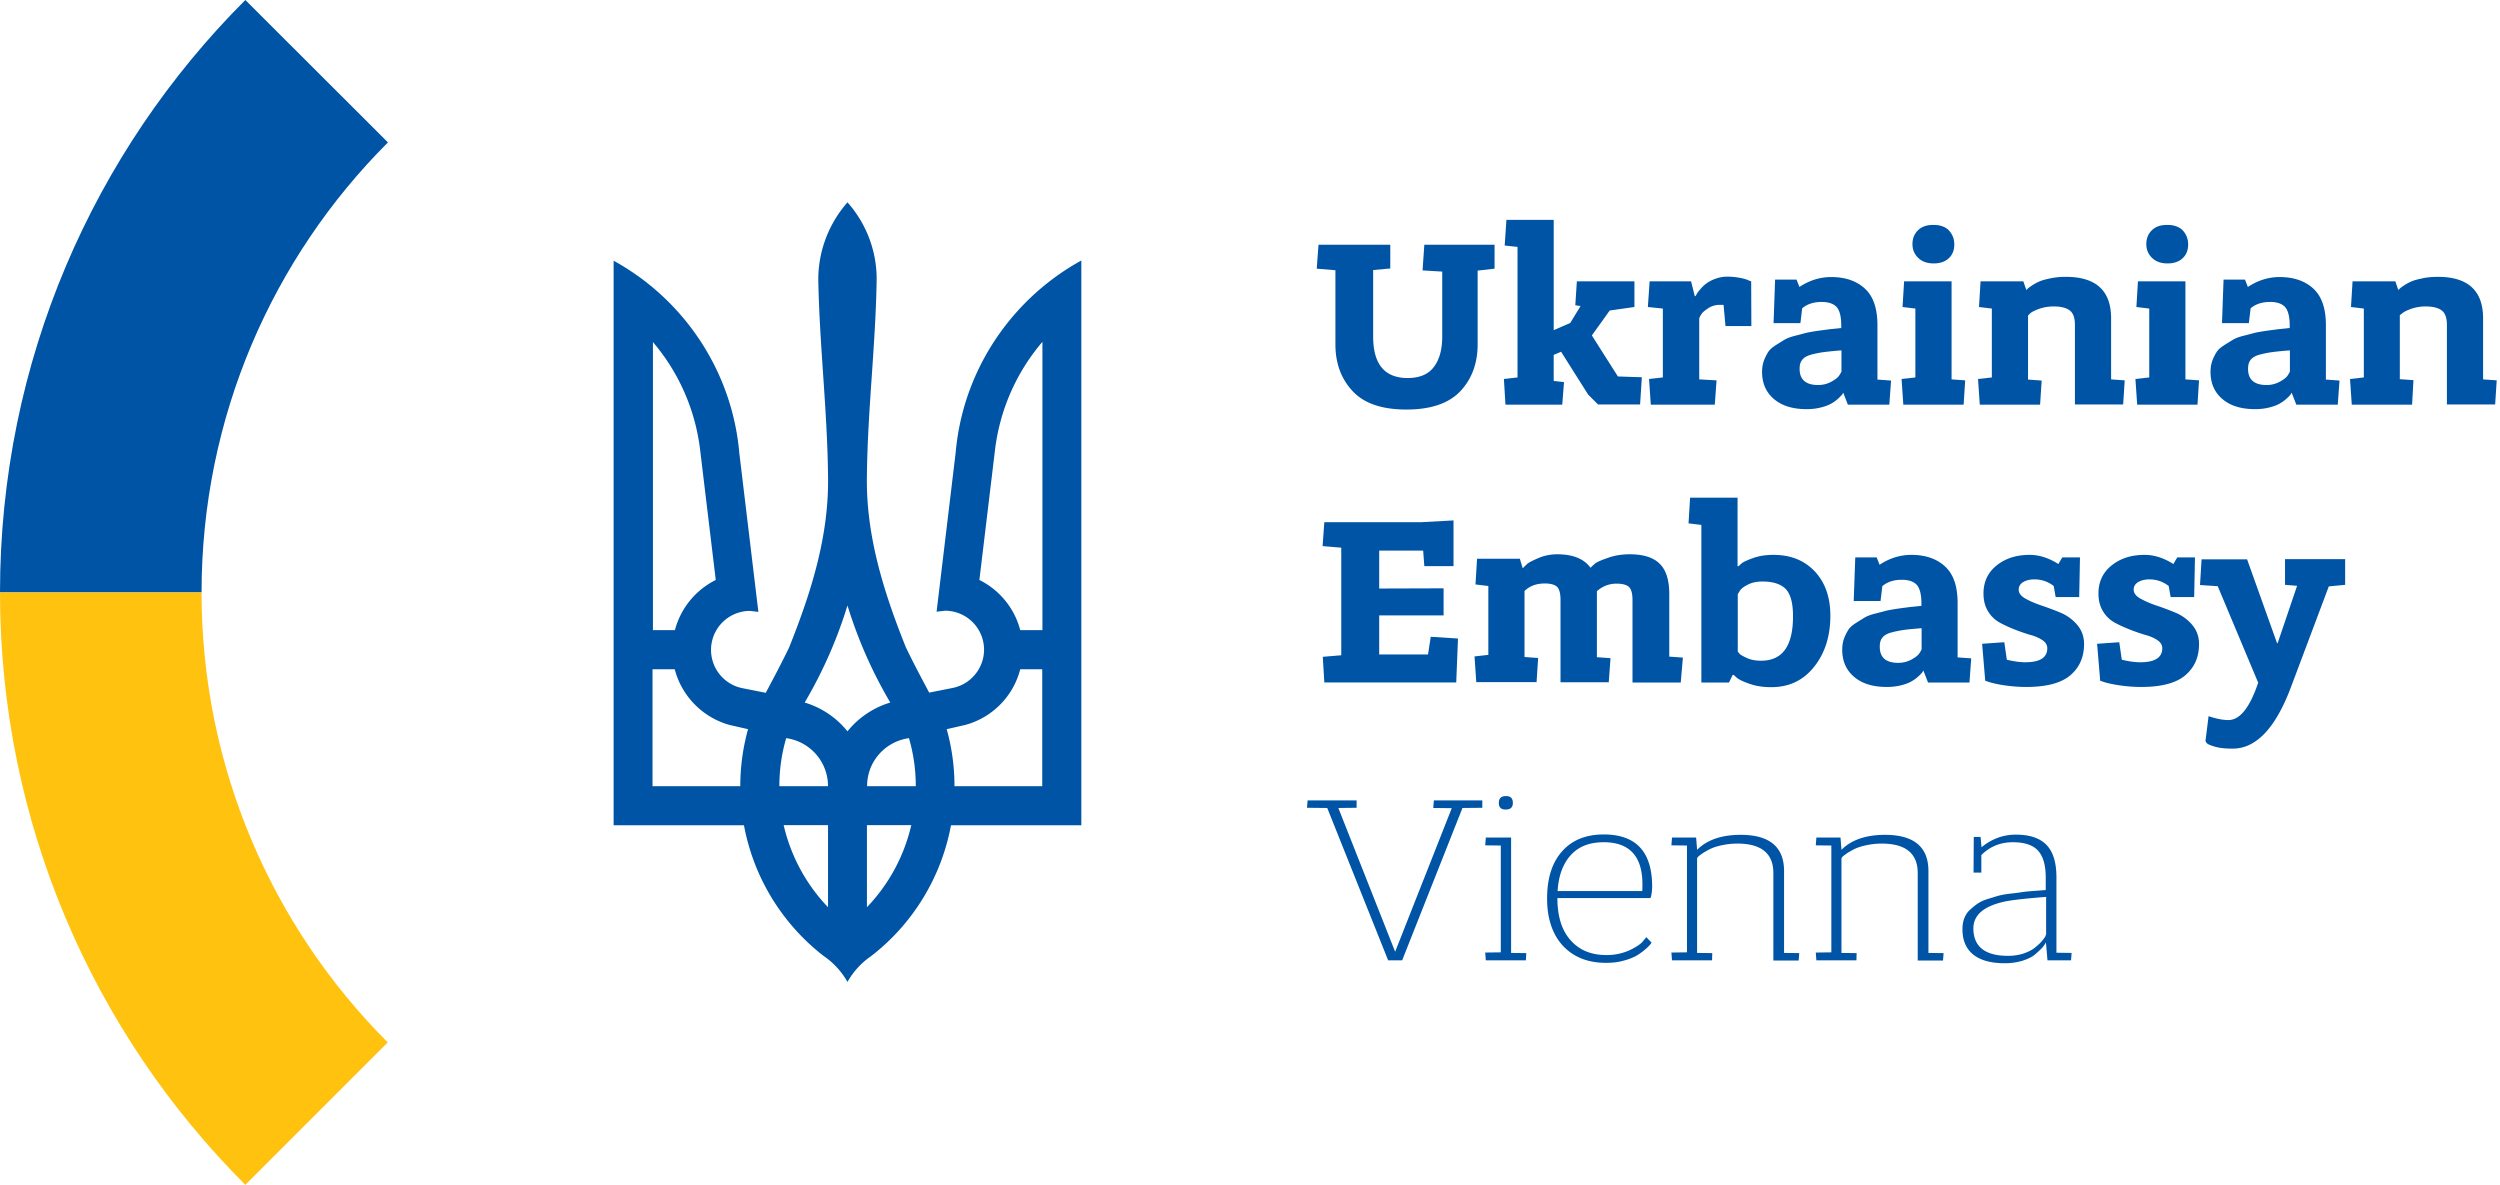 <svg width="211" height="100" viewBox="0 0 211 100" fill="none" xmlns="http://www.w3.org/2000/svg"><path d="M32.735 12.013l.007.007c-9.72 9.72-15.73 23.152-15.73 37.98H0C0 30.476 7.915 12.791 20.706 0c4.3 4.284 6.19 6.173 12.03 12.013z" fill="#0054A6"/><path fill-rule="evenodd" clip-rule="evenodd" d="M69.064 23.596c0-2.496.936-4.778 2.463-6.519a9.738 9.738 0 0 1 2.463 6.503c-.04 2.704-.225 5.409-.409 8.114-.19 2.78-.379 5.56-.412 8.339-.115 5.107 1.412 9.918 3.284 14.597.624 1.298 1.297 2.562 1.97 3.826l1.987-.394c1.774-.36 2.94-2.101 2.579-3.875a3.296 3.296 0 0 0-3.219-2.643l-.722.082 1.609-13.416c.525-5.977 3.612-11.215 8.144-14.63a20.358 20.358 0 0 1 2.463-1.593v47.668H80.263A18.135 18.135 0 0 1 73.53 80.69a6.55 6.55 0 0 0-2.003 2.184 6.55 6.55 0 0 0-2.003-2.184 18.135 18.135 0 0 1-6.733-11.035H51.79V22.003a21.712 21.712 0 0 1 2.463 1.593c4.532 3.416 7.619 8.654 8.144 14.63l1.61 13.416-.723-.082a3.293 3.293 0 0 0-.64 6.519l1.987.394v-.001c.673-1.264 1.346-2.528 1.97-3.825 1.872-4.68 3.399-9.491 3.284-14.598-.034-2.82-.224-5.64-.414-8.461-.18-2.664-.36-5.328-.407-7.992zM55.107 28.87v24.315h1.855a6.62 6.62 0 0 1 3.448-4.236l-1.33-11.067a17.166 17.166 0 0 0-3.973-9.012zM87.98 53.185V28.851a17.222 17.222 0 0 0-3.99 9.03L82.66 48.95a6.572 6.572 0 0 1 3.448 4.236h1.872zm-12.84 6.109a38.128 38.128 0 0 1-3.613-8.194 38.128 38.128 0 0 1-3.612 8.194 7.352 7.352 0 0 1 3.612 2.43 7.352 7.352 0 0 1 3.613-2.43zm-18.194-2.808h-1.872v9.869h7.406c0-1.659.23-3.284.656-4.812l-1.576-.36a6.628 6.628 0 0 1-4.614-4.697zm31.018 0h-1.856a6.565 6.565 0 0 1-4.63 4.696l-1.576.361c.426 1.528.656 3.137.656 4.812h7.406v-9.869zm-18.079 9.869a4.092 4.092 0 0 0-3.53-4.056 14.325 14.325 0 0 0-.575 4.056h4.105zm7.406 0a14.41 14.41 0 0 0-.575-4.056c-2.003.279-3.547 1.987-3.53 4.056h4.105zm-7.406 3.284h-3.744a14.812 14.812 0 0 0 3.744 6.93v-6.93zm7.028 0h-3.744v6.93a14.825 14.825 0 0 0 3.744-6.93z" fill="#0054A6"/><path d="M115.895 22.791l1.428-.13h.017v-2.004h-6.059l-.148 2.02 1.576.13v6.257c0 1.61.493 2.923 1.462 3.957.969 1.035 2.479 1.544 4.532 1.544 2.069 0 3.579-.526 4.548-1.544.969-1.034 1.462-2.348 1.462-3.973V22.84l1.428-.165v-2.02h-5.928l-.147 2.168 1.658.099v5.484c0 1.084-.23 1.938-.706 2.562-.46.624-1.199.936-2.217.936-1.937 0-2.906-1.166-2.906-3.498v-5.616zM131.855 34.154h-4.794l-.132-2.167 1.15-.131V20.837l-1.084-.114.148-2.168h3.99v9.31l1.396-.607.87-1.429-.443-.066.131-2.02h4.86v2.168l-2.085.296-1.511 2.102 2.201 3.464 2.019.066-.147 2.299h-3.547l-.838-.837-2.282-3.613-.624.263v2.2l.87.099-.148 1.904zM139.327 34.154h5.402l.148-2.052-1.462-.082v-5.14c.033-.115.099-.23.181-.361.082-.131.263-.296.558-.493a1.753 1.753 0 0 1 1.002-.295h.312l.164 1.79h2.184l-.016-3.777-.23-.082c-.148-.082-.394-.148-.739-.214a5.618 5.618 0 0 0-1.067-.098c-.345 0-.674.065-.986.18-.312.115-.574.247-.755.394-.197.132-.361.312-.525.493-.148.18-.247.312-.296.394-.033.082-.066.131-.099.18h-.065l-.312-1.247h-3.498l-.148 2.167 1.265.132v5.813l-1.166.13.148 2.168z" fill="#0054A6"/><path fill-rule="evenodd" clip-rule="evenodd" d="M151.954 27.274h-2.266l.131-3.678h1.807l.246.624c.837-.558 1.74-.837 2.676-.837 1.199 0 2.152.328 2.858.985s1.05 1.675 1.05 3.07v4.598l1.15.082-.148 2.036h-3.497l-.394-1.018c-.005.015-.012.03-.019.045l-.013.023a.158.158 0 0 1-.01.017l-.041.063c-.049.066-.147.18-.312.328a3.08 3.08 0 0 1-.574.427c-.214.132-.509.247-.887.345a4.867 4.867 0 0 1-1.232.148c-1.165 0-2.085-.28-2.758-.854-.673-.575-1.002-1.33-1.002-2.299 0-.328.049-.64.148-.92.099-.278.23-.525.361-.738.132-.214.345-.394.624-.575.217-.14.414-.26.591-.369l.148-.09c.214-.132.509-.247.903-.346.394-.098.706-.18.936-.246.23-.05.575-.115 1.035-.18.232-.035.432-.06.599-.081h.005l.256-.034.036-.005.015-.003.058-.009c.197-.016.525-.049.968-.098v-.214c0-.739-.131-1.248-.377-1.543-.263-.296-.69-.444-1.281-.444-.673 0-1.232.181-1.642.542l-.148 1.248zm1.494 5.222a2.3 2.3 0 0 0 1.117-.28c.328-.18.542-.344.64-.492.099-.131.164-.263.214-.361v-1.79a24.69 24.69 0 0 0-1.511.148 8.5 8.5 0 0 0-1.051.213c-.361.099-.607.247-.755.444-.148.18-.214.427-.214.722-.016.92.509 1.396 1.56 1.396z" fill="#0054A6"/><path d="M160.64 34.154h5.091l.131-2.052-1.149-.082v-8.276h-4.007l-.131 2.167 1.083.132v5.813l-1.165.13.147 2.168zM164.483 21.79c.312-.296.46-.673.46-1.166 0-.476-.165-.854-.46-1.182-.312-.312-.739-.46-1.314-.46-.558 0-.985.148-1.297.46-.312.312-.46.69-.46 1.166 0 .46.164.853.493 1.165.328.312.755.46 1.297.46.542 0 .969-.148 1.281-.443zM172.184 34.154h-5.09l-.148-2.167 1.166-.131v-5.813l-1.084-.132.131-2.167h3.613l.246.722h.017l.114-.115c.05-.049.165-.131.362-.262.197-.132.41-.247.64-.345.23-.099.558-.18.952-.263a6.252 6.252 0 0 1 1.265-.115c2.529 0 3.809 1.166 3.809 3.498v5.156l1.15.082-.132 2.036h-4.072v-6.716c0-.575-.131-.969-.41-1.199-.279-.23-.739-.36-1.396-.36-.394 0-.788.065-1.15.18-.361.131-.623.246-.788.377l-.213.214v5.402l1.149.082-.131 2.036zM180.378 34.154h5.09l.131-2.052-1.149-.082v-8.276h-4.007l-.131 2.167 1.084.132v5.813l-1.166.13.148 2.168zM184.22 21.79c.312-.296.46-.673.46-1.166a1.69 1.69 0 0 0-.46-1.182c-.312-.312-.739-.46-1.314-.46-.558 0-.985.148-1.297.46-.312.312-.46.69-.46 1.166 0 .46.165.853.493 1.165.328.312.755.46 1.297.46.542 0 .969-.148 1.281-.443z" fill="#0054A6"/><path fill-rule="evenodd" clip-rule="evenodd" d="M189.803 27.274h-2.266l.131-3.678h1.807l.246.624c.837-.558 1.74-.837 2.676-.837 1.199 0 2.151.328 2.858.985.706.657 1.05 1.675 1.05 3.07v4.598l1.15.082-.148 2.036h-3.497l-.395-1.018a.645.645 0 0 1-.082.148c-.049.066-.147.18-.312.328a3.08 3.08 0 0 1-.574.427c-.214.132-.509.247-.887.345a4.867 4.867 0 0 1-1.232.148c-1.165 0-2.085-.28-2.758-.854-.673-.575-1.002-1.33-1.002-2.299 0-.328.049-.64.148-.92.098-.278.23-.525.361-.738.132-.214.345-.394.624-.575.217-.14.414-.26.591-.369l.148-.09c.214-.132.509-.247.903-.346.394-.098.706-.18.936-.246.23-.05.575-.115 1.035-.18.232-.035.432-.06.599-.081h.001c.151-.02.275-.035.368-.05.197-.017.526-.05.969-.1v-.213c0-.739-.131-1.248-.377-1.543-.263-.296-.69-.444-1.281-.444-.673 0-1.232.181-1.642.542l-.148 1.248zm1.494 5.222a2.3 2.3 0 0 0 1.117-.28c.328-.18.542-.344.64-.492.099-.131.164-.263.214-.361v-1.79a24.69 24.69 0 0 0-1.511.148 8.5 8.5 0 0 0-1.051.213c-.361.099-.607.247-.755.444-.148.18-.214.427-.214.722-.016.92.509 1.396 1.56 1.396z" fill="#0054A6"/><path d="M198.489 34.154h5.091l.115-2.069-1.15-.082v-5.402l.23-.18c.164-.132.427-.247.788-.378a3.83 3.83 0 0 1 1.15-.18c.656 0 1.116.13 1.395.36.28.23.411.624.411 1.199v6.716h4.072l.132-2.036-1.15-.082v-5.156c0-2.332-1.281-3.498-3.809-3.498-.444 0-.871.033-1.265.115-.394.082-.722.164-.952.263-.23.098-.444.213-.641.345a2.948 2.948 0 0 0-.361.262l-.115.115h-.016l-.247-.722h-3.612l-.131 2.167 1.083.132v5.813l-1.165.13.147 2.168zM120.213 47.783l-.098-1.313h-3.711v3.202l5.435-.017v2.283h-5.435v3.3h4.121l.23-1.494 2.299.148-.148 3.71h-11.133l-.131-2.167 1.56-.131v-9.08l-1.576-.132.147-2.02h8.211l2.693-.148v3.86h-2.464zM137.783 57.603h4.072l.181-2.102-1.149-.082v-5.271c0-1.166-.263-2.036-.805-2.562-.542-.542-1.379-.804-2.529-.804-.673 0-1.297.098-1.872.312-.574.197-.936.36-1.083.492-.148.132-.263.23-.329.312h-.049c-.542-.739-1.478-1.116-2.791-1.116a4.03 4.03 0 0 0-1.61.328c-.492.214-.821.378-.952.509l-.03.03-.052.05-.028.027-.022.02-.002.003h-.001c-.073.07-.135.13-.177.182h-.049l-.23-.772h-3.613l-.131 2.168 1.084.131v5.813l-1.166.131.148 2.168h5.09l.131-2.036-1.149-.082v-5.567c.427-.427 1.002-.64 1.708-.64.492 0 .837.098 1.034.279.197.197.296.558.296 1.116v6.946h4.072l.148-2.036-1.15-.082V49.9a2.42 2.42 0 0 1 1.659-.64c.492 0 .854.099 1.051.28.197.196.295.558.295 1.116v6.946z" fill="#0054A6"/><path fill-rule="evenodd" clip-rule="evenodd" d="M145.928 57.603h-2.332v-13.3l-1.084-.132.132-2.168h4.006v5.78h.099c.042-.056.121-.125.226-.216l.053-.047c.131-.098.443-.246.952-.426.509-.181 1.068-.263 1.692-.263 1.461 0 2.61.46 3.497 1.396.87.936 1.314 2.167 1.314 3.743 0 1.725-.46 3.17-1.38 4.319-.919 1.15-2.118 1.708-3.612 1.708-.657 0-1.232-.082-1.773-.263-.526-.18-.887-.345-1.101-.509l-.295-.263h-.082l-.312.64zm2.824-8.523c-.476 0-.887.083-1.231.263-.362.18-.592.361-.69.542l-.164.263v4.844c.021.021.043.05.067.08.031.04.067.087.113.133.082.082.296.197.624.345.329.148.723.214 1.166.214 1.806 0 2.693-1.248 2.693-3.744 0-1.1-.197-1.856-.607-2.3-.395-.41-1.051-.64-1.971-.64zM156.453 50.722h2.266l.148-1.248c.411-.36.969-.541 1.642-.541.591 0 1.018.147 1.281.443.246.296.378.805.378 1.544v.213c-.444.05-.772.082-.969.098-.094.016-.218.032-.369.051a41.134 41.134 0 0 0-.6.08c-.46.067-.805.132-1.035.181-.229.066-.541.148-.936.247-.394.098-.689.213-.903.345l-.148.09-.004.003-.009.005c-.174.107-.366.225-.578.361-.279.181-.492.362-.624.575-.131.214-.262.46-.361.739-.098.28-.148.591-.148.92 0 .968.329 1.724 1.002 2.298.673.575 1.593.854 2.759.854.443 0 .854-.049 1.231-.147.378-.099.673-.214.887-.345a3.12 3.12 0 0 0 .575-.427c.164-.148.262-.263.312-.329.032-.049.065-.098.082-.147l.394 1.018h3.497l.148-2.037-1.149-.082v-4.597c0-1.396-.345-2.414-1.051-3.07-.706-.658-1.659-.986-2.857-.986-.936 0-1.839.279-2.677.837l-.246-.624h-1.806l-.132 3.678zm4.877 4.943c-.328.18-.706.28-1.117.28-1.05 0-1.576-.46-1.559-1.397 0-.295.065-.541.213-.722.148-.197.394-.345.755-.443a8.557 8.557 0 0 1 1.051-.214c.345-.05.854-.098 1.511-.148v1.79c-.049.099-.115.23-.214.361-.098.148-.312.312-.64.493z" fill="#0054A6"/><path d="M175.484 50.394h-1.986l-.165-.936a2.6 2.6 0 0 0-1.625-.558c-.394 0-.706.082-.953.23-.246.148-.377.361-.377.64 0 .296.197.542.574.755.378.214.838.411 1.38.592.525.18 1.067.377 1.609.607.542.23 1.002.575 1.379 1.018.378.444.575.985.575 1.61 0 1.116-.394 2.003-1.182 2.66-.789.656-2.036.968-3.711.968-.608 0-1.199-.049-1.774-.131a9.399 9.399 0 0 1-1.281-.263l-.394-.131-.262-3.12 1.872-.131.213 1.477c.558.132 1.067.214 1.56.214 1.231 0 1.855-.394 1.855-1.182 0-.263-.131-.493-.394-.674a3.336 3.336 0 0 0-1.001-.443 15.196 15.196 0 0 1-1.297-.443c-.46-.18-.904-.378-1.298-.591a2.635 2.635 0 0 1-1.001-.953c-.263-.427-.394-.92-.394-1.51 0-1.002.377-1.79 1.116-2.381.739-.592 1.659-.887 2.775-.887.821 0 1.626.263 2.43.772l.329-.559h1.494l-.066 3.35zM183.202 50.394h1.987l.066-3.35h-1.495l-.328.559c-.805-.51-1.609-.772-2.43-.772-1.117 0-2.036.295-2.775.887-.739.59-1.117 1.379-1.117 2.38 0 .592.131 1.084.394 1.511.263.427.608.74 1.002.953.394.213.837.41 1.297.59.46.181.903.33 1.297.444.411.115.739.263 1.002.443.263.181.394.41.394.674 0 .788-.624 1.182-1.856 1.182-.492 0-1.001-.082-1.56-.214l-.213-1.477-1.872.131.263 3.12.394.131c.279.082.706.18 1.281.263a12.51 12.51 0 0 0 1.773.131c1.675 0 2.923-.312 3.711-.968.788-.657 1.182-1.544 1.182-2.66 0-.625-.197-1.166-.574-1.61a3.694 3.694 0 0 0-1.38-1.018 24.366 24.366 0 0 0-1.609-.607 7.89 7.89 0 0 1-1.379-.592c-.378-.213-.575-.46-.575-.755 0-.279.131-.492.378-.64.246-.148.558-.23.952-.23.591 0 1.133.18 1.626.558l.164.936zM186.141 62.545l.263-2.102c.624.214 1.182.329 1.675.329.969 0 1.806-1.051 2.512-3.153l-3.415-8.145-1.495-.098.132-2.167h3.842l2.529 7.077h.049l1.642-4.844-1.018-.082v-2.168h5.074v2.168l-1.379.131-3.202 8.522c-1.297 3.448-2.939 5.172-4.91 5.172-.607 0-1.1-.049-1.494-.164-.394-.115-.624-.213-.706-.312l-.099-.164zM112.02 68.194l5.139 12.857h1.183l5.09-12.857 1.675-.017v-.624h-4.089l-.049.64 1.56.017-4.779 12.118-4.794-12.134 1.543-.017v-.624h-4.138l-.049.624 1.708.017zM128.785 81.05h-3.383l-.049-.656 1.314-.016v-9.015l-1.314-.016.049-.657h2.135v9.737l1.281.016-.033.608zM127.685 67.767c0 .377-.197.558-.608.558-.394 0-.575-.18-.575-.558 0-.394.198-.575.575-.575.411-.016.608.18.608.575z" fill="#0054A6"/><path fill-rule="evenodd" clip-rule="evenodd" d="M131.445 75.796h7.849l.049-.115.007-.033.008-.033a2.39 2.39 0 0 0 .051-.295c.016-.164.033-.328.033-.492 0-2.94-1.363-4.401-4.089-4.401-1.494 0-2.676.476-3.514 1.428-.837.936-1.264 2.266-1.264 3.974 0 1.708.46 3.054 1.346 4.007.903.952 2.102 1.428 3.629 1.428.526 0 1.002-.049 1.462-.18a4.68 4.68 0 0 0 1.083-.41 4.98 4.98 0 0 0 .739-.526 3.57 3.57 0 0 0 .427-.41l.056-.073c.031-.042.053-.075.075-.107v-.001l-.443-.46-.312.378c-.213.246-.607.492-1.166.755a4.723 4.723 0 0 1-1.888.377c-1.281 0-2.282-.41-3.021-1.247-.739-.821-1.117-2.004-1.117-3.547v-.017zm1.133-3.629c.657-.722 1.576-1.083 2.775-1.083 2.184 0 3.284 1.198 3.268 3.596 0 .164 0 .345-.017.525h-7.143c.083-1.313.46-2.315 1.117-3.037z" fill="#0054A6"/><path d="M144.499 81.05h-3.382l-.05-.656 1.314-.016v-9.015l-1.314-.016.05-.657h2.036l.082 1.034c.837-.837 2.069-1.264 3.678-1.264 2.43 0 3.662 1.018 3.662 3.054v6.913l1.281.016-.05.624h-2.134v-7.389c0-1.642-1.018-2.48-3.038-2.48-.444 0-.87.05-1.265.132-.394.082-.722.18-.968.296-.207.096-.391.204-.562.305h-.001l-.094.056-.121.087h-.001c-.125.09-.226.162-.289.225l-.098.131v7.997l1.281.016-.017.608zM153.301 81.05h3.382l.017-.607-1.281-.016V72.43l.098-.131c.063-.063.164-.135.289-.224l.122-.088.057-.034.038-.022c.171-.1.354-.209.562-.305.246-.115.574-.214.968-.296a6.222 6.222 0 0 1 1.265-.131c2.019 0 3.037.837 3.037 2.48v7.388h2.135l.049-.624-1.28-.016v-6.913c0-2.036-1.232-3.054-3.662-3.054-1.609 0-2.841.427-3.678 1.264l-.082-1.034h-2.036l-.05.657 1.314.016v9.015l-1.314.016.05.657z" fill="#0054A6"/><path fill-rule="evenodd" clip-rule="evenodd" d="M167.225 73.645h-.657l.017-3.005h.574l.082.87c.854-.705 1.823-1.067 2.89-1.067 1.183 0 2.036.296 2.595.87.558.575.837 1.495.837 2.726v6.371l1.281.017-.049.624h-1.987l-.131-1.51a2.5 2.5 0 0 1-.312.443 7.184 7.184 0 0 1-.592.558c-.262.23-.624.394-1.067.542a5.207 5.207 0 0 1-1.494.213c-1.182 0-2.069-.246-2.677-.739-.607-.492-.903-1.198-.903-2.134 0-.329.049-.64.148-.904.099-.262.246-.508.46-.706.213-.197.427-.377.64-.525.214-.148.493-.296.87-.41l.223-.069.134-.04c.221-.069.41-.127.563-.17a7.102 7.102 0 0 1 1.051-.181c.46-.05.788-.099 1.002-.132.213-.033.558-.065 1.034-.098.205-.014.377-.028.516-.04h.007c.181-.016.306-.026.38-.026v-1.067c0-1.018-.213-1.774-.64-2.25-.427-.476-1.133-.722-2.135-.722-1.051 0-1.938.361-2.66 1.084v1.477zm5.468 5.206v-3.153c-1.905.148-3.153.295-3.711.443-1.609.394-2.414 1.117-2.43 2.2 0 1.544.969 2.332 2.923 2.332.459 0 .886-.066 1.264-.18.394-.132.69-.28.919-.444.23-.18.427-.345.592-.525.164-.18.279-.329.361-.46l.082-.213z" fill="#0054A6"/><path d="M17.012 50H0c0 19.524 7.915 37.209 20.706 50l12.02-12.02C23.02 78.26 17.012 64.828 17.012 50z" fill="#FFC20E"/></svg>